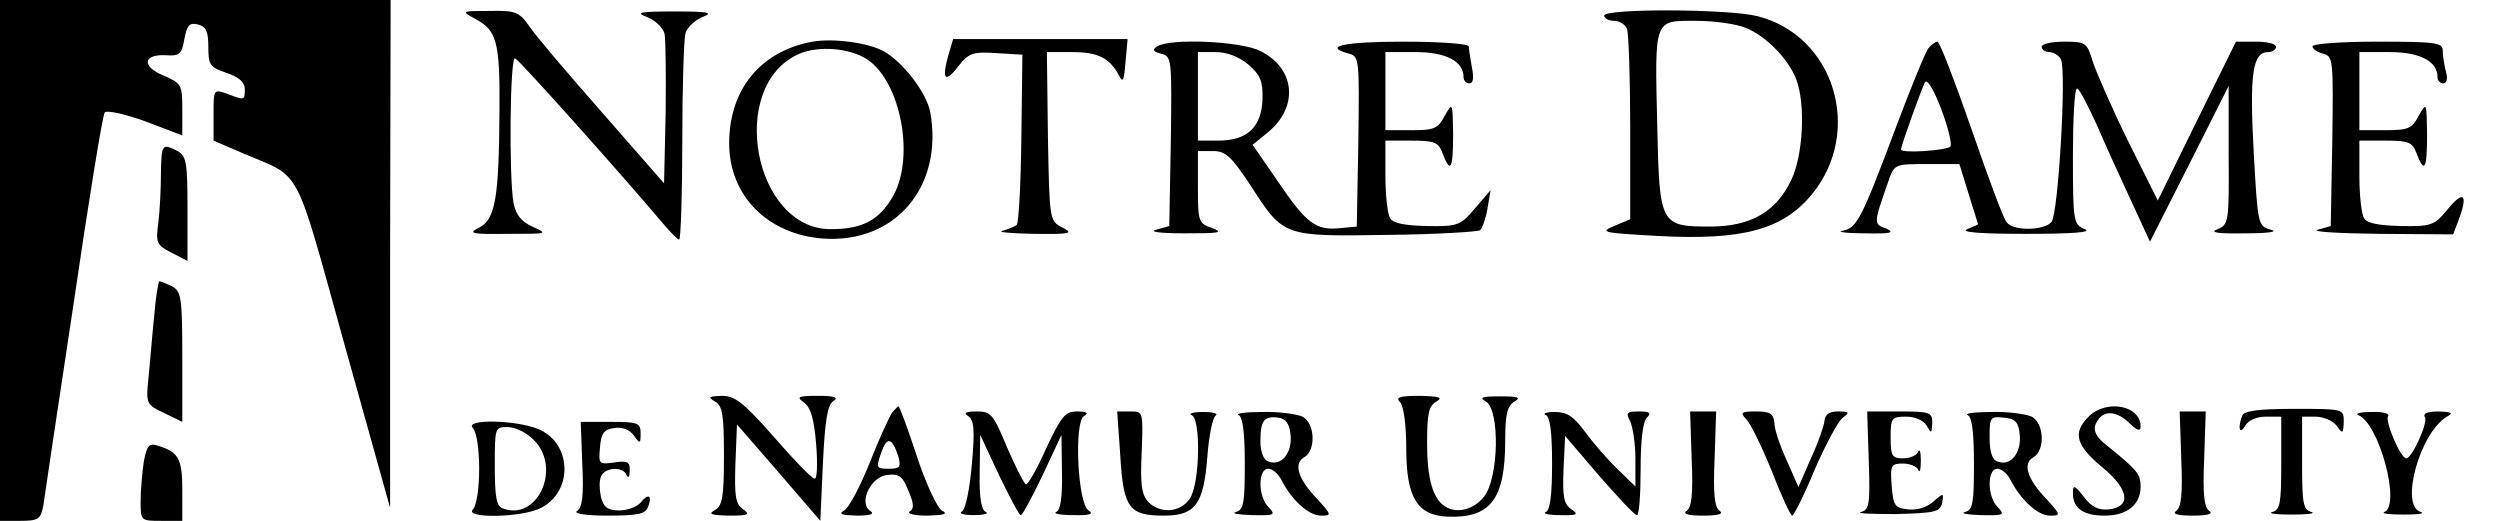 <?xml version="1.0" standalone="no"?>
<!DOCTYPE svg PUBLIC "-//W3C//DTD SVG 20010904//EN"
 "http://www.w3.org/TR/2001/REC-SVG-20010904/DTD/svg10.dtd">
<svg version="1.0" xmlns="http://www.w3.org/2000/svg"
 width="480pt" height="100pt" viewBox="0 0 480 100"
 preserveAspectRatio="xMidYMid meet">
<g transform="translate(0,100) scale(0.1,-0.1)"
fill="#000000" stroke="none">
<path d="M0 500 l0 -500 39 0 c34 0 39 3 44 28 2 15 28 189 58 387 29 198 56
364 60 369 4 5 39 -3 78 -17 l71 -27 0 50 c0 48 -2 50 -36 65 -42 17 -40 41 4
39 27 -2 31 2 36 31 5 27 10 32 26 28 16 -4 20 -14 20 -43 0 -35 3 -39 35 -50
24 -8 35 -18 35 -31 0 -22 0 -22 -34 -9 -26 9 -26 9 -26 -40 l0 -50 58 -25
c113 -48 96 -16 193 -365 l88 -315 0 488 1 487 -375 0 -375 0 0 -500z"/>
<path d="M912 964 c42 -22 48 -44 47 -176 -1 -169 -8 -209 -39 -225 -22 -11
-16 -13 55 -12 76 0 78 0 49 13 -23 10 -33 23 -38 46 -9 50 -7 282 3 278 8 -3
202 -220 283 -316 15 -18 29 -32 32 -32 3 0 6 84 6 188 0 103 3 196 6 208 3
11 18 25 32 31 23 9 14 11 -53 11 -68 0 -76 -2 -52 -11 15 -6 30 -20 33 -32 2
-11 3 -80 2 -154 l-3 -133 -119 136 c-66 75 -129 149 -140 166 -19 27 -26 30
-76 29 -54 0 -55 0 -28 -15z"/>
<path d="M3080 970 c0 -5 9 -10 19 -10 10 0 22 -7 25 -16 3 -9 6 -94 6 -190
l0 -175 -31 -13 c-29 -12 -22 -13 83 -19 164 -9 241 12 297 80 99 121 43 305
-105 342 -55 14 -294 15 -294 1z m273 -24 c39 -16 82 -61 96 -99 18 -48 13
-146 -10 -193 -29 -61 -78 -89 -156 -89 -95 0 -97 4 -101 191 -5 210 -7 204
74 204 35 0 79 -6 97 -14z"/>
<path d="M1560 920 c-99 -18 -160 -91 -160 -195 0 -101 74 -175 180 -183 139
-10 232 100 206 243 -7 37 -53 97 -90 117 -30 16 -95 25 -136 18z m105 -34
c66 -44 93 -194 47 -267 -26 -43 -58 -59 -117 -59 -148 0 -199 274 -62 336 38
17 98 12 132 -10z"/>
<path d="M1820 891 c-12 -45 -5 -51 21 -17 19 24 27 27 72 24 l50 -3 -2 -160
c-1 -88 -5 -163 -9 -167 -4 -3 -16 -8 -27 -11 -11 -3 16 -5 60 -6 71 -1 77 1
55 12 -25 13 -25 13 -28 175 l-2 162 48 0 c50 0 72 -11 90 -44 8 -16 10 -12
13 25 l4 44 -168 0 -167 0 -10 -34z"/>
<path d="M2222 911 c-10 -6 -9 -10 7 -14 21 -5 21 -10 19 -168 l-3 -163 -25
-7 c-15 -4 7 -7 55 -7 65 0 75 1 53 10 -27 9 -28 12 -28 79 l0 69 29 0 c24 0
35 -10 72 -66 64 -99 62 -98 263 -95 94 1 174 6 178 9 4 4 11 23 14 42 l6 35
-30 -35 c-28 -33 -33 -35 -92 -34 -42 1 -65 5 -71 15 -5 8 -9 44 -9 82 l0 67
50 0 c45 0 52 -3 60 -25 15 -39 20 -30 20 38 -1 61 -1 61 -16 35 -13 -25 -20
-28 -64 -28 l-50 0 0 75 0 75 58 0 c59 0 92 -18 92 -48 0 -7 5 -12 11 -12 8 0
9 11 5 31 -3 17 -6 35 -6 40 0 5 -56 9 -125 9 -114 0 -157 -9 -105 -23 20 -5
20 -12 18 -169 l-3 -163 -32 -3 c-46 -5 -65 9 -119 89 l-49 71 27 22 c62 49
56 124 -12 158 -37 19 -173 25 -198 9z m175 -35 c23 -20 28 -32 27 -67 -2 -53
-29 -79 -85 -79 l-39 0 0 85 0 85 34 0 c22 0 45 -9 63 -24z"/>
<path d="M3703 908 c-6 -7 -34 -76 -63 -153 -66 -176 -75 -193 -102 -198 -13
-2 6 -5 42 -5 50 -1 59 1 42 9 -25 9 -25 9 3 89 12 35 12 35 75 35 l62 0 18
-58 18 -58 -21 -9 c-14 -6 26 -9 113 -9 90 0 128 3 113 9 -22 9 -23 14 -23
140 0 71 3 130 8 130 4 0 20 -31 37 -68 16 -37 46 -103 66 -146 l37 -80 76
150 75 149 0 -133 c1 -128 0 -133 -21 -142 -17 -6 -2 -9 52 -8 46 0 65 3 50 7
-25 7 -25 9 -33 151 -8 149 -2 190 28 190 8 0 15 5 15 10 0 6 -17 10 -38 10
l-39 0 -75 -152 -75 -153 -57 114 c-31 63 -61 132 -68 153 -11 36 -13 38 -55
38 -23 0 -43 -4 -43 -10 0 -5 7 -10 15 -10 7 0 18 -6 22 -14 11 -21 -5 -296
-18 -312 -14 -17 -73 -18 -86 -1 -6 6 -36 87 -68 180 -32 92 -61 167 -65 167
-4 0 -12 -6 -17 -12z m42 -189 c-6 -8 -95 -14 -95 -6 0 8 40 118 46 129 4 7
17 -14 31 -51 13 -34 21 -67 18 -72z"/>
<path d="M4440 911 c0 -5 9 -11 20 -14 20 -5 20 -12 18 -168 l-3 -163 -25 -7
c-14 -4 39 -7 118 -8 l142 -1 10 26 c19 50 11 60 -19 24 -27 -33 -32 -35 -91
-34 -42 1 -65 5 -71 15 -5 8 -9 44 -9 82 l0 67 50 0 c45 0 52 -3 60 -25 15
-39 20 -30 20 38 -1 61 -1 61 -16 35 -13 -25 -20 -28 -64 -28 l-50 0 0 75 0
75 58 0 c59 0 92 -18 92 -48 0 -7 5 -12 11 -12 7 0 9 9 5 23 -3 12 -6 30 -6
40 0 15 -13 17 -125 17 -69 0 -125 -4 -125 -9z"/>
<path d="M309 668 c0 -29 -2 -72 -5 -95 -5 -39 -4 -43 25 -58 l31 -16 0 100
c0 89 -2 101 -19 111 -30 15 -31 14 -32 -42z"/>
<path d="M296 393 c-4 -38 -8 -91 -11 -119 -5 -49 -4 -51 30 -67 l35 -17 0
125 c0 113 -2 125 -19 135 -11 5 -22 10 -25 10 -2 0 -7 -30 -10 -67z"/>
<path d="M1373 229 c14 -8 17 -25 17 -104 0 -79 -3 -96 -17 -104 -14 -8 -9
-10 26 -11 39 0 42 2 27 13 -14 10 -16 25 -14 87 l3 75 80 -92 80 -93 5 111
c4 83 9 112 20 119 11 7 2 10 -29 10 -39 0 -43 -2 -27 -13 13 -10 19 -32 23
-80 3 -37 2 -67 -3 -66 -5 0 -40 36 -78 80 -59 67 -75 79 -100 79 -26 -1 -28
-2 -13 -11z"/>
<path d="M2688 228 c7 -7 12 -43 12 -89 0 -94 21 -129 80 -131 82 -3 110 34
110 146 0 51 4 67 18 75 13 8 7 10 -28 10 -35 0 -41 -2 -27 -10 27 -16 25
-147 -4 -183 -20 -25 -53 -33 -75 -18 -23 15 -34 53 -34 121 0 56 3 72 18 80
13 8 6 10 -32 11 -39 0 -47 -3 -38 -12z"/>
<path d="M1713 208 c-5 -7 -25 -50 -43 -96 -18 -45 -40 -87 -49 -92 -12 -7 -6
-9 24 -10 26 0 35 3 26 9 -23 15 0 65 32 69 23 3 30 -2 41 -30 11 -25 11 -35
3 -40 -7 -4 8 -8 33 -8 34 1 41 3 28 10 -9 6 -31 53 -48 105 -17 52 -33 95
-35 95 -1 0 -7 -6 -12 -12z m12 -85 c5 -20 3 -23 -19 -23 -24 0 -24 2 -14 31
11 32 21 29 33 -8z"/>
<path d="M4010 200 c-31 -31 -24 -55 25 -96 53 -43 58 -77 14 -82 -19 -2 -33
4 -48 24 -18 23 -21 24 -21 7 0 -29 20 -43 61 -43 43 0 69 21 69 56 0 24 -7
32 -64 78 -20 15 -27 28 -23 40 11 28 36 30 63 6 17 -17 24 -19 24 -9 0 41
-66 53 -100 19z"/>
<path d="M4305 202 c-9 -24 -5 -38 6 -19 6 10 22 17 39 17 l30 0 0 -89 c0 -77
-2 -90 -17 -94 -10 -3 7 -5 37 -5 30 0 47 2 38 5 -16 4 -18 17 -18 94 l0 89
26 0 c15 0 33 -8 40 -17 12 -17 13 -16 14 7 0 25 0 25 -95 25 -70 0 -96 -4
-100 -13z"/>
<path d="M1859 201 c11 -7 13 -26 7 -92 -4 -47 -12 -87 -19 -91 -7 -4 3 -7 23
-7 19 0 29 3 23 6 -9 3 -13 28 -12 76 l1 72 36 -77 c21 -43 39 -78 42 -77 3 0
22 35 42 77 l36 77 1 -72 c1 -48 -3 -73 -11 -76 -7 -3 7 -6 32 -6 32 -1 41 2
30 9 -21 13 -28 169 -9 181 10 6 6 9 -13 9 -23 0 -30 -9 -59 -70 -17 -39 -35
-70 -39 -70 -3 0 -19 31 -36 70 -27 65 -31 70 -59 70 -21 0 -26 -3 -16 -9z"/>
<path d="M2151 124 c6 -100 17 -114 84 -114 60 0 76 22 83 112 3 40 10 76 16
80 6 4 -5 7 -24 7 -19 0 -29 -3 -22 -6 18 -7 16 -133 -4 -161 -18 -26 -56 -29
-79 -6 -13 14 -16 33 -13 95 3 79 3 79 -22 79 l-25 0 6 -86z"/>
<path d="M2378 203 c8 -3 12 -32 12 -93 0 -76 -2 -89 -17 -93 -10 -3 4 -5 30
-6 44 -1 47 0 33 15 -21 20 -21 74 -1 74 8 0 20 -10 26 -23 20 -38 52 -67 75
-67 21 0 21 1 -6 31 -38 39 -47 69 -26 81 23 13 21 65 -3 78 -11 5 -46 10 -78
9 -32 0 -52 -3 -45 -6z m100 -39 c3 -34 -18 -60 -43 -50 -9 3 -15 18 -15 39 0
40 7 49 35 45 14 -2 21 -12 23 -34z"/>
<path d="M2968 203 c8 -3 12 -32 12 -93 0 -61 -4 -90 -12 -93 -7 -3 5 -6 26
-6 35 -1 38 1 22 12 -14 10 -16 25 -14 76 l3 64 65 -76 c36 -41 68 -76 73 -76
4 -1 7 39 7 87 0 55 4 92 12 100 9 9 6 12 -15 12 -24 0 -26 -2 -17 -19 5 -11
10 -43 10 -72 l0 -53 -33 32 c-19 18 -47 50 -63 72 -23 31 -35 39 -59 39 -16
0 -24 -3 -17 -6z"/>
<path d="M3248 119 c3 -68 0 -94 -10 -100 -8 -6 4 -9 32 -9 28 0 40 3 32 9
-10 6 -13 32 -10 100 l3 91 -25 0 -25 0 3 -91z"/>
<path d="M3353 195 c8 -8 30 -53 49 -100 18 -47 36 -85 39 -85 3 0 23 39 43
88 21 48 45 93 54 100 14 10 13 12 -9 12 -17 0 -25 -6 -26 -18 -1 -10 -12 -42
-26 -72 l-24 -55 -22 50 c-13 28 -24 60 -24 72 -2 19 -8 23 -35 23 -29 0 -32
-2 -19 -15z"/>
<path d="M3588 116 c3 -84 1 -95 -15 -99 -10 -3 20 -4 67 -4 76 2 85 4 89 22
3 19 3 19 -17 2 -12 -11 -31 -17 -49 -15 -25 3 -28 7 -31 46 -3 39 -1 42 22
42 13 0 27 -6 29 -12 3 -7 5 1 5 17 0 17 -2 24 -5 18 -2 -7 -16 -13 -29 -13
-21 0 -24 4 -24 40 0 38 2 40 30 40 17 0 33 -7 39 -17 9 -16 10 -16 11 5 0 20
-4 22 -62 22 l-63 0 3 -94z"/>
<path d="M3778 203 c8 -3 12 -32 12 -93 0 -76 -2 -89 -17 -93 -10 -3 4 -5 30
-6 44 -1 47 0 33 15 -21 20 -21 74 -1 74 8 0 20 -10 26 -23 20 -38 52 -67 75
-67 21 0 21 1 -6 31 -38 39 -47 69 -26 81 23 13 21 65 -3 78 -11 5 -46 10 -78
9 -32 0 -52 -3 -45 -6z m100 -39 c3 -34 -18 -60 -43 -50 -10 3 -15 19 -15 46
0 39 1 41 28 38 22 -2 28 -9 30 -34z"/>
<path d="M4188 119 c3 -68 0 -94 -10 -100 -8 -6 4 -9 32 -9 28 0 40 3 32 9
-10 6 -13 32 -10 100 l3 91 -25 0 -25 0 3 -91z"/>
<path d="M4528 203 c40 -16 82 -173 50 -186 -7 -3 10 -5 37 -5 28 0 42 2 33 5
-41 11 -2 152 50 183 13 7 10 9 -16 10 -21 0 -31 -4 -26 -11 6 -11 -25 -79
-36 -79 -11 0 -41 71 -35 81 4 5 -11 9 -32 8 -21 0 -32 -3 -25 -6z"/>
<path d="M908 178 c7 -7 12 -40 12 -78 0 -38 -5 -71 -12 -78 -18 -18 96 -16
131 3 62 32 59 124 -5 151 -43 18 -144 20 -126 2z m117 -23 c54 -53 7 -157
-60 -131 -12 4 -15 23 -15 81 0 74 0 75 25 75 14 0 37 -11 50 -25z"/>
<path d="M1118 109 c3 -60 0 -84 -10 -90 -8 -5 16 -9 58 -9 58 0 73 3 78 16 9
23 1 28 -14 9 -7 -8 -25 -15 -41 -15 -22 0 -30 6 -35 25 -3 14 -4 32 0 40 7
18 42 20 49 3 3 -7 6 -4 6 8 1 17 -4 20 -30 16 -29 -4 -30 -3 -27 29 2 27 8
35 27 37 15 3 30 -3 38 -14 12 -17 13 -16 13 4 0 20 -5 22 -57 22 l-58 0 3
-81z"/>
<path d="M276 113 c-3 -21 -6 -55 -6 -75 0 -38 0 -38 40 -38 l40 0 0 59 c0 60
-7 73 -46 85 -18 6 -22 1 -28 -31z"/>
</g>
</svg>
